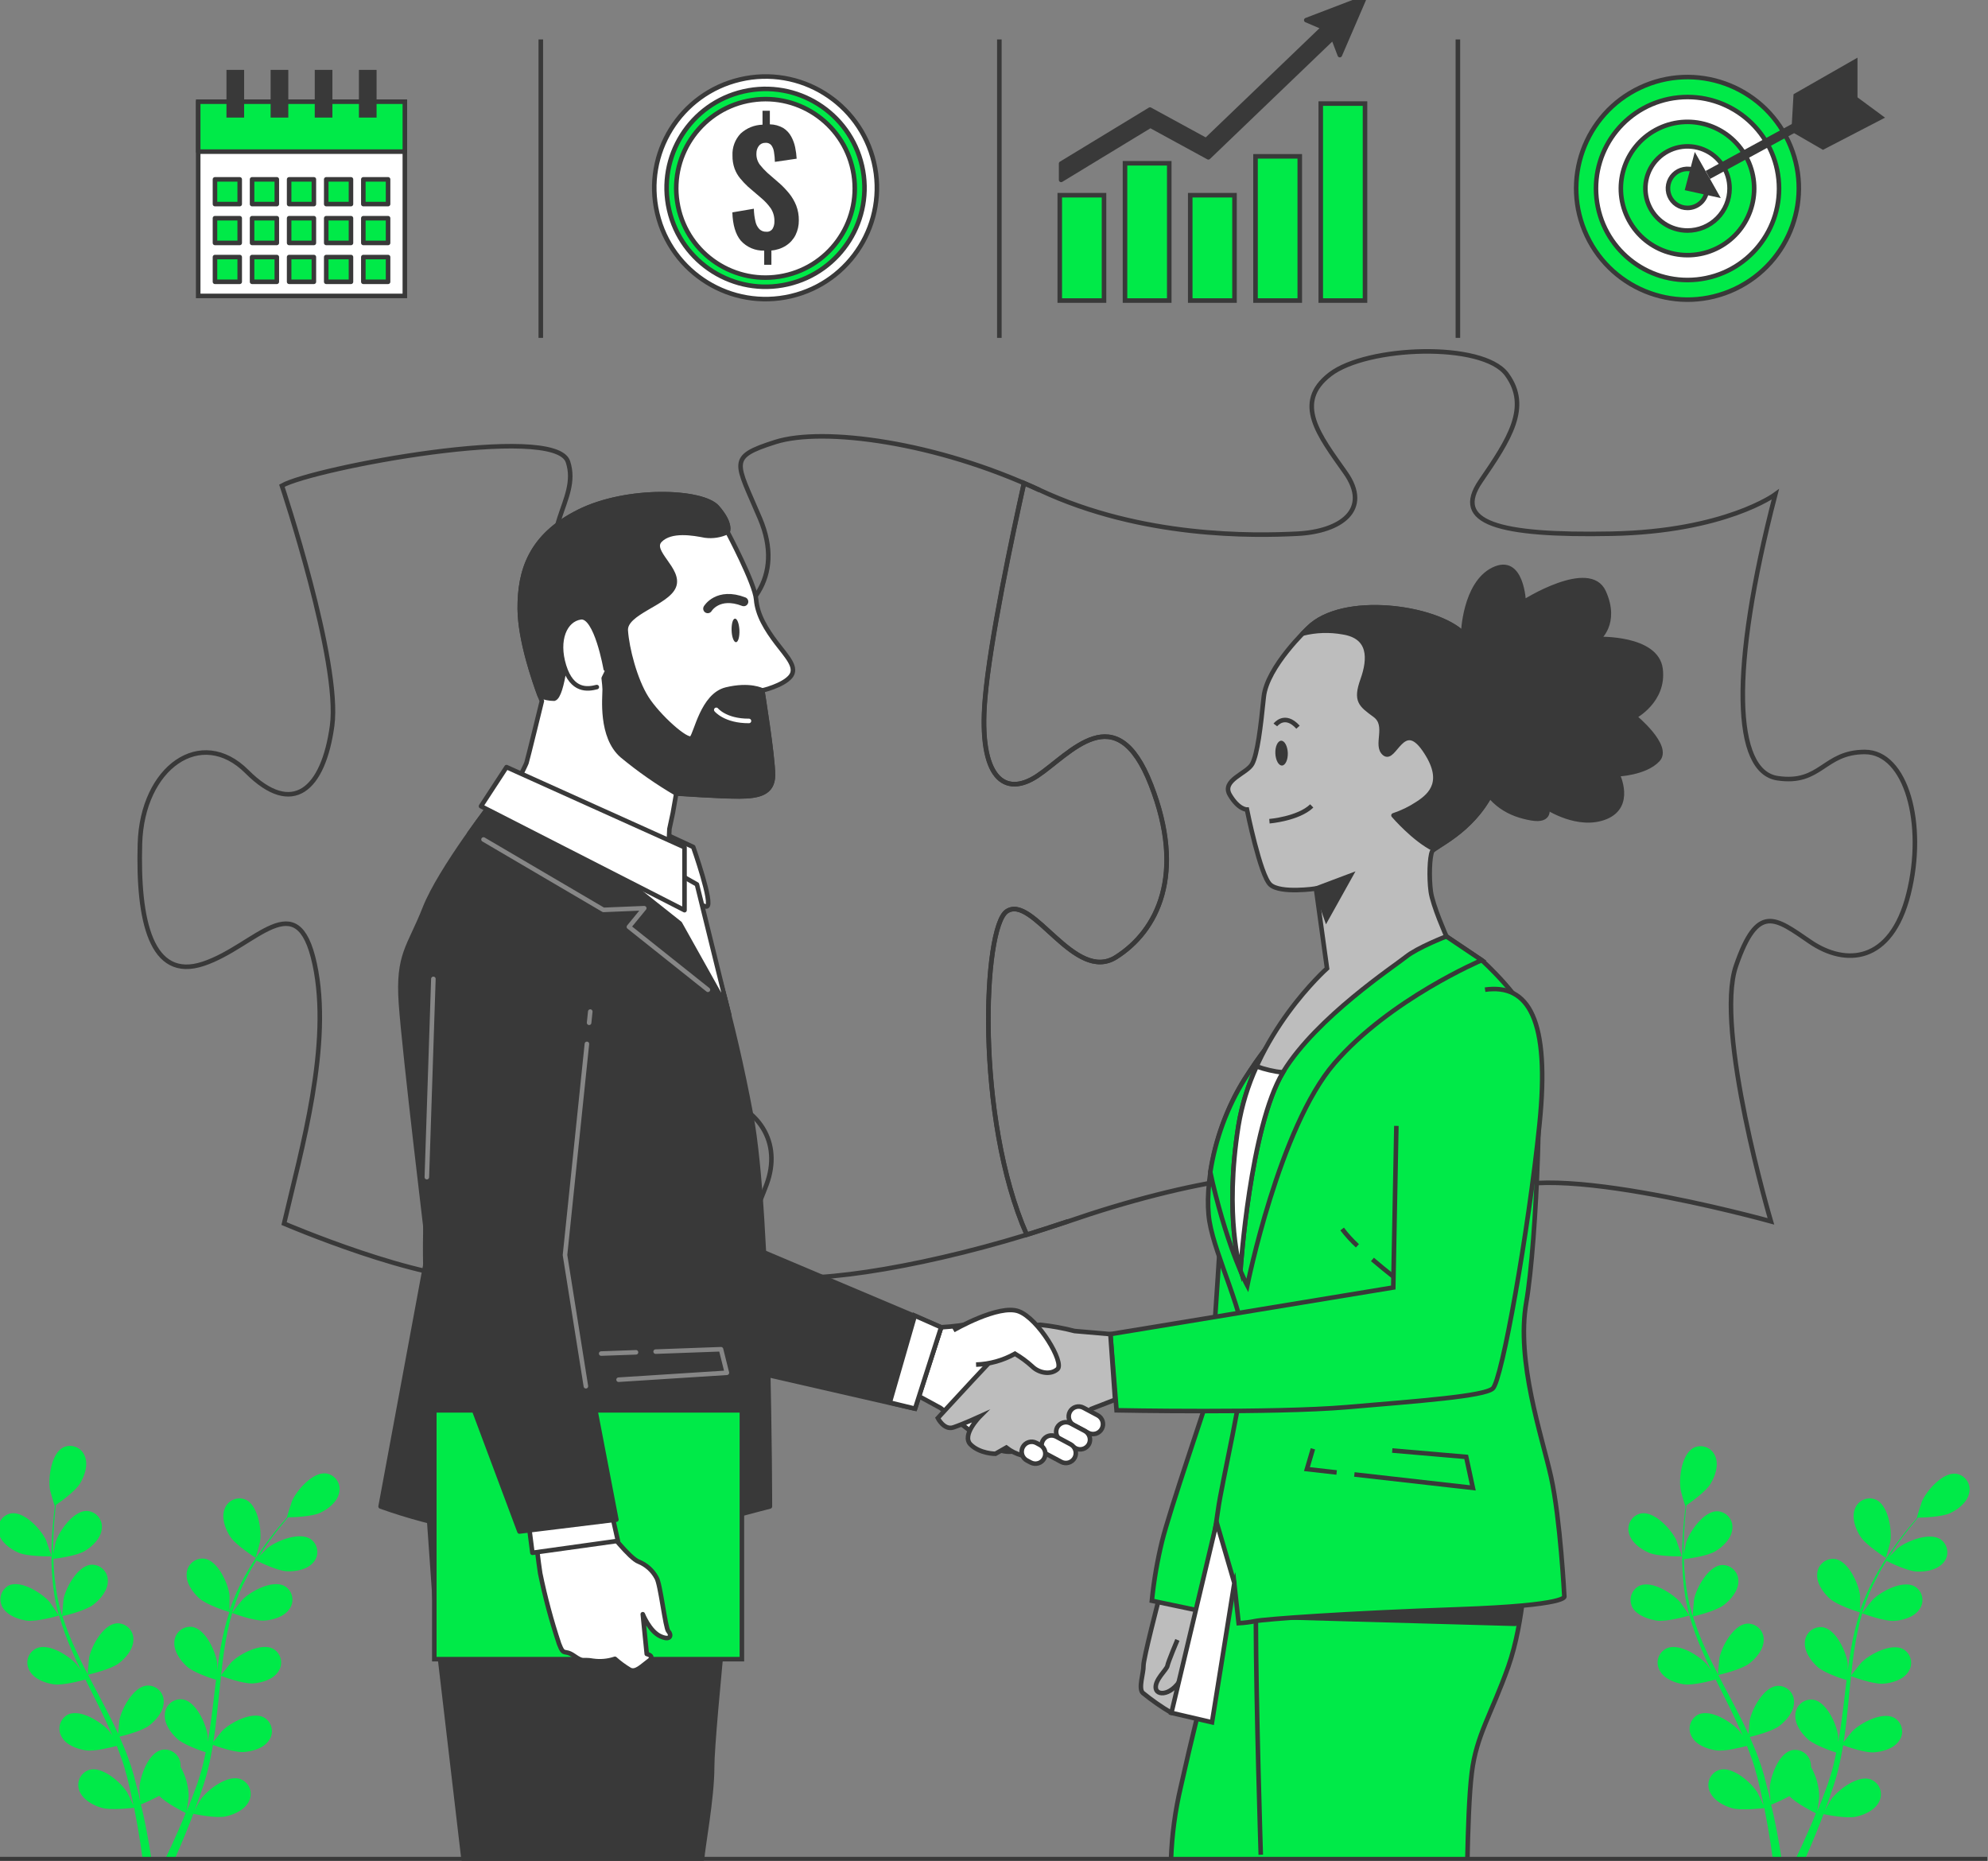 <svg width="437" height="409" viewBox="0 0 437 409" fill="none" xmlns="http://www.w3.org/2000/svg">
<rect x="0" y="0" width="437" height="409" fill="#808080" stroke="none"/>
<g clip-path="url(#clip0_25_593)">
<path d="M225.685 271.384C214.393 245.763 216.063 203.798 221.296 200.304C227.054 196.47 236.17 216.142 245.296 210.387C254.423 204.632 260.656 192.151 252.976 172.479C245.296 152.807 235.219 165.763 228.015 170.538C220.811 175.313 215.053 171.023 216.5 153.748C217.558 141.005 222.529 117.586 225.073 106.193C226.219 106.688 227.364 107.163 228.49 107.716C205.937 97.157 180.975 93.799 170.422 97.157C159.868 100.515 161.781 101.476 167.053 113.947C178.073 139.967 136.354 148.886 124.334 128.844C117.14 116.849 127.723 110.113 124.839 101.476C121.956 92.838 68.683 102.912 61.965 106.755C61.965 106.755 74.916 145.576 73.004 159.532C71.091 173.488 64.363 179.69 54.285 169.606C44.207 159.523 31.246 168.636 30.761 185.445C30.275 202.254 33.159 215.667 44.683 211.833C56.207 208 65.324 194.083 69.159 211.833C72.994 229.584 66.246 252.595 62.441 268.929C62.441 268.929 92.683 281.885 106.596 280.925C120.509 279.964 129.16 279.488 124.839 270.851C120.519 262.213 113.315 256.458 118.596 246.859C123.878 237.261 144.995 238.222 156.034 240.619C167.072 243.016 171.878 251.178 168.519 260.291C165.16 269.405 159.393 278.527 169.956 280.439C179.908 282.254 205.218 278.091 230.151 269.977C228.675 270.453 227.141 270.919 225.685 271.384Z" stroke="#393939" stroke-miterlimit="10"/>
<path d="M234.733 268.443C233.257 268.948 231.772 269.414 230.296 269.928C231.772 269.443 233.257 268.948 234.733 268.443Z" stroke="#393939" stroke-miterlimit="10"/>
<path d="M409.929 165.277C400.812 165.277 400.327 172.479 390.724 171.042C381.122 169.606 380.171 147.527 390.249 108.667C390.249 108.667 379.21 116.819 354.248 117.305C329.287 117.79 319.209 114.898 325.452 105.785C331.695 96.671 336.491 89.47 331.209 82.279C325.928 75.087 300.491 76.038 292.374 82.279C284.258 88.519 289.976 95.711 295.733 103.863C301.491 112.015 294.762 116.819 285.17 117.305C275.578 117.79 251.092 118.275 228.529 107.706C227.403 107.172 226.257 106.677 225.111 106.182C222.568 117.605 217.597 141.024 216.539 153.738C215.092 171.013 220.849 175.332 228.053 170.528C235.257 165.724 245.335 152.777 253.015 172.469C260.694 192.161 254.451 204.612 245.335 210.377C236.218 216.142 227.053 196.47 221.315 200.303C216.082 203.797 214.412 245.762 225.704 271.384C228.723 270.414 231.743 269.443 234.752 268.472C261.151 259.35 287.549 255.031 292.355 261.271C297.161 267.512 295.267 266.551 288.995 276.149C282.724 285.748 283.228 293.9 293.792 298.694C304.355 303.489 330.268 302.576 332.627 291.503C334.986 280.429 321.588 274.228 327.831 263.668C334.074 253.109 389.278 268.443 389.278 268.443C389.278 268.443 376.802 226.216 381.598 212.299C386.394 198.382 390.249 201.778 397.928 207.019C405.608 212.26 415.686 211.823 419.531 196.47C423.375 181.116 419.045 165.277 409.929 165.277Z" stroke="#393939" stroke-miterlimit="10"/>
<path d="M381.389 63.515C393.609 57.749 398.838 43.172 393.07 30.958C387.302 18.743 372.72 13.515 360.501 19.281C348.282 25.047 343.052 39.624 348.82 51.838C354.588 64.053 369.17 69.281 381.389 63.515Z" fill="#00EA48" stroke="#393939" stroke-miterlimit="10"/>
<path d="M373.004 61.44C384.056 60.306 392.096 50.431 390.962 39.383C389.827 28.335 379.948 20.298 368.896 21.432C357.844 22.566 349.804 32.441 350.939 43.489C352.073 54.537 361.952 62.574 373.004 61.44Z" fill="white" stroke="#393939" stroke-miterlimit="10"/>
<path d="M377.242 54.659C384.548 51.185 387.654 42.447 384.178 35.143C380.702 27.839 371.962 24.735 364.655 28.209C357.348 31.683 354.242 40.421 357.718 47.725C361.194 55.029 369.935 58.133 377.242 54.659Z" fill="#00EA48" stroke="#393939" stroke-miterlimit="10"/>
<path d="M380.192 41.42C380.192 39.591 379.649 37.802 378.632 36.281C377.616 34.761 376.17 33.575 374.48 32.875C372.789 32.175 370.929 31.992 369.134 32.349C367.339 32.706 365.691 33.586 364.397 34.88C363.103 36.173 362.221 37.821 361.864 39.615C361.507 41.41 361.691 43.269 362.391 44.959C363.091 46.649 364.277 48.094 365.799 49.11C367.32 50.127 369.109 50.669 370.939 50.669C372.154 50.67 373.358 50.432 374.481 49.968C375.604 49.503 376.625 48.822 377.484 47.963C378.344 47.104 379.025 46.084 379.49 44.961C379.954 43.838 380.193 42.635 380.192 41.42Z" fill="white" stroke="#393939" stroke-miterlimit="10"/>
<path d="M375.23 41.419C375.232 40.571 374.982 39.74 374.512 39.034C374.041 38.327 373.372 37.776 372.588 37.449C371.804 37.123 370.941 37.037 370.108 37.201C369.274 37.366 368.509 37.774 367.908 38.373C367.307 38.973 366.897 39.737 366.731 40.569C366.564 41.402 366.649 42.265 366.973 43.049C367.298 43.834 367.848 44.504 368.554 44.976C369.26 45.448 370.09 45.7 370.939 45.7C372.075 45.7 373.165 45.249 373.97 44.447C374.774 43.644 375.227 42.556 375.23 41.419Z" fill="#00EA48" stroke="#393939" stroke-miterlimit="10"/>
<path d="M372.715 34.714L370.948 41.42L377.278 42.808L372.715 34.714Z" fill="#393939" stroke="#393939" stroke-miterlimit="10"/>
<path d="M375.414 38.45L403.249 23.291" stroke="#393939" stroke-width="2" stroke-miterlimit="10"/>
<path d="M394.317 28.279L394.735 21.01L407.813 13.537V21.835L394.317 28.279Z" fill="#393939" stroke="#393939" stroke-miterlimit="10"/>
<path d="M413.424 25.785L407.696 21.564L394.259 28.619L400.735 32.365L413.424 25.785Z" fill="#393939" stroke="#393939" stroke-miterlimit="10"/>
<path d="M242.684 42.904H232.956V66.061H242.684V42.904Z" fill="#00EA48" stroke="#393939" stroke-miterlimit="10"/>
<path d="M257.024 35.888H247.296V66.061H257.024V35.888Z" fill="#00EA48" stroke="#393939" stroke-miterlimit="10"/>
<path d="M271.364 42.904H261.636V66.061H271.364V42.904Z" fill="#00EA48" stroke="#393939" stroke-miterlimit="10"/>
<path d="M285.714 34.364H275.985V66.061H285.714V34.364Z" fill="#00EA48" stroke="#393939" stroke-miterlimit="10"/>
<path d="M300.053 22.767H290.325V66.061H300.053V22.767Z" fill="#00EA48" stroke="#393939" stroke-miterlimit="10"/>
<path d="M287.141 4.424L290.937 6.044L265.121 30.812L252.791 24.086L233.257 35.956V39.537L252.869 27.619L265.626 34.578L293.053 8.257L294.519 12.11L299.947 -0.478L287.141 4.424Z" fill="#393939" stroke="#393939" stroke-linecap="round" stroke-linejoin="round"/>
<path d="M173.88 65.089C187.035 62.003 195.195 48.84 192.108 35.691C189.02 22.541 175.853 14.383 162.698 17.47C149.543 20.556 141.382 33.719 144.47 46.868C147.558 60.018 160.725 68.176 173.88 65.089Z" fill="white" stroke="#393939" stroke-miterlimit="10"/>
<path d="M173.125 62.481C184.835 59.808 192.16 48.153 189.487 36.448C186.814 24.742 175.154 17.42 163.444 20.092C151.735 22.764 144.409 34.42 147.083 46.125C149.756 57.83 161.416 65.153 173.125 62.481Z" fill="#00EA48" stroke="#393939" stroke-miterlimit="10"/>
<path d="M171.278 60.786C181.987 59.127 189.323 49.104 187.663 38.399C186.003 27.694 175.977 20.361 165.268 22.02C154.559 23.679 147.223 33.702 148.883 44.407C150.543 55.112 160.57 62.445 171.278 60.786Z" fill="white" stroke="#393939" stroke-miterlimit="10"/>
<path d="M167.985 58.2V55.085C167.017 55.116 166.054 54.934 165.164 54.554C164.273 54.173 163.477 53.603 162.83 52.882C161.684 51.497 161.069 49.43 160.985 46.68L165.714 45.875C165.729 46.819 165.846 47.76 166.063 48.679C166.19 49.318 166.497 49.907 166.947 50.378C167.143 50.564 167.375 50.709 167.629 50.803C167.882 50.898 168.152 50.942 168.422 50.931C168.698 50.963 168.976 50.917 169.227 50.798C169.477 50.68 169.689 50.494 169.84 50.261C170.106 49.791 170.241 49.258 170.228 48.718C170.273 47.69 169.998 46.673 169.442 45.807C168.826 44.938 168.098 44.155 167.277 43.477L164.432 41.041C163.812 40.466 163.232 39.85 162.694 39.197C162.171 38.555 161.758 37.83 161.471 37.053C161.15 36.136 160.995 35.17 161.014 34.199C160.969 33.311 161.105 32.423 161.414 31.589C161.723 30.754 162.198 29.992 162.811 29.347C164.126 28.142 165.833 27.453 167.616 27.406V24.339H169.228V27.328C170.268 27.344 171.288 27.625 172.189 28.143C172.914 28.604 173.509 29.242 173.917 29.997C174.326 30.741 174.62 31.543 174.791 32.375C174.964 33.2 175.075 34.037 175.121 34.879L170.335 35.578C170.324 34.842 170.256 34.109 170.131 33.384C170.063 32.842 169.855 32.327 169.529 31.89C169.362 31.705 169.153 31.564 168.92 31.478C168.687 31.392 168.436 31.363 168.189 31.395C167.909 31.39 167.632 31.455 167.383 31.584C167.134 31.713 166.921 31.901 166.762 32.132C166.442 32.593 166.272 33.143 166.277 33.704C166.233 34.589 166.493 35.463 167.015 36.179C167.525 36.828 168.086 37.435 168.694 37.994L171.471 40.401C172.208 41.073 172.893 41.8 173.519 42.575C174.145 43.364 174.652 44.24 175.024 45.176C175.421 46.216 175.616 47.323 175.597 48.437C175.612 49.556 175.362 50.663 174.869 51.669C174.39 52.615 173.666 53.416 172.772 53.988C171.809 54.604 170.708 54.971 169.568 55.056V58.2H167.985Z" fill="#393939"/>
<path d="M88.994 22.349H43.566V65.042H88.994V22.349Z" fill="white" stroke="#393939" stroke-miterlimit="10"/>
<path d="M88.994 22.349H43.566V33.325H88.994V22.349Z" fill="#00EA48" stroke="#393939" stroke-linecap="round" stroke-linejoin="round"/>
<path d="M52.693 39.421H47.256V44.856H52.693V39.421Z" fill="#00EA48" stroke="#393939" stroke-linecap="round" stroke-linejoin="round"/>
<path d="M60.848 39.421H55.411V44.856H60.848V39.421Z" fill="#00EA48" stroke="#393939" stroke-linecap="round" stroke-linejoin="round"/>
<path d="M68.994 39.421H63.557V44.856H68.994V39.421Z" fill="#00EA48" stroke="#393939" stroke-linecap="round" stroke-linejoin="round"/>
<path d="M77.149 39.421H71.712V44.856H77.149V39.421Z" fill="#00EA48" stroke="#393939" stroke-linecap="round" stroke-linejoin="round"/>
<path d="M85.305 39.421H79.868V44.856H85.305V39.421Z" fill="#00EA48" stroke="#393939" stroke-linecap="round" stroke-linejoin="round"/>
<path d="M52.693 47.961H47.256V53.396H52.693V47.961Z" fill="#00EA48" stroke="#393939" stroke-linecap="round" stroke-linejoin="round"/>
<path d="M60.848 47.961H55.411V53.396H60.848V47.961Z" fill="#00EA48" stroke="#393939" stroke-linecap="round" stroke-linejoin="round"/>
<path d="M68.994 47.961H63.557V53.396H68.994V47.961Z" fill="#00EA48" stroke="#393939" stroke-linecap="round" stroke-linejoin="round"/>
<path d="M77.149 47.961H71.712V53.396H77.149V47.961Z" fill="#00EA48" stroke="#393939" stroke-linecap="round" stroke-linejoin="round"/>
<path d="M85.305 47.961H79.868V53.396H85.305V47.961Z" fill="#00EA48" stroke="#393939" stroke-linecap="round" stroke-linejoin="round"/>
<path d="M52.693 56.502H47.256V61.937H52.693V56.502Z" fill="#00EA48" stroke="#393939" stroke-linecap="round" stroke-linejoin="round"/>
<path d="M60.848 56.502H55.411V61.937H60.848V56.502Z" fill="#00EA48" stroke="#393939" stroke-linecap="round" stroke-linejoin="round"/>
<path d="M68.994 56.502H63.557V61.937H68.994V56.502Z" fill="#00EA48" stroke="#393939" stroke-linecap="round" stroke-linejoin="round"/>
<path d="M77.149 56.502H71.712V61.937H77.149V56.502Z" fill="#00EA48" stroke="#393939" stroke-linecap="round" stroke-linejoin="round"/>
<path d="M85.305 56.502H79.868V61.937H85.305V56.502Z" fill="#00EA48" stroke="#393939" stroke-linecap="round" stroke-linejoin="round"/>
<path d="M53.664 15.361H49.78V25.843H53.664V15.361Z" fill="#393939"/>
<path d="M63.373 15.361H59.489V25.843H63.373V15.361Z" fill="#393939"/>
<path d="M73.071 15.361H69.188V25.843H73.071V15.361Z" fill="#393939"/>
<path d="M82.78 15.361H78.897V25.843H82.78V15.361Z" fill="#393939"/>
<path d="M4.061 341.261C6.168 342.183 11.323 342.067 11.323 342.067C11.323 342.067 10.216 338.699 10.119 338.495C8.983 336.127 5.411 332.226 2.498 332.614C2.016 332.693 1.557 332.872 1.149 333.141C0.741 333.409 0.395 333.76 0.132 334.171C-0.131 334.582 -0.304 335.044 -0.377 335.527C-0.449 336.009 -0.419 336.501 -0.288 336.971C0.197 338.98 2.265 340.485 4.061 341.261Z" fill="#00EA48"/>
<path d="M5.838 356.198C8.022 356.508 12.634 355.179 12.993 355.072C13.748 357.704 14.678 360.281 15.78 362.788C16.411 364.253 17.1 365.699 17.799 367.165C17.382 366.544 17.003 366 16.935 365.932C15.226 363.943 10.741 361.08 8.042 362.273C7.598 362.475 7.201 362.768 6.878 363.133C6.555 363.499 6.312 363.928 6.167 364.393C6.021 364.859 5.975 365.35 6.032 365.834C6.089 366.318 6.248 366.785 6.498 367.204C7.469 369.018 9.886 369.921 11.828 370.202C13.77 370.484 17.741 369.436 18.78 369.135C19.052 369.688 19.323 370.251 19.605 370.804C20.935 373.454 22.275 376.094 23.488 378.724C23.925 379.646 24.323 380.577 24.721 381.509C24.343 380.956 24.032 380.538 23.974 380.441C22.255 378.5 17.77 375.637 15.071 376.783C14.629 376.988 14.235 377.284 13.915 377.651C13.595 378.018 13.355 378.449 13.211 378.914C13.068 379.38 13.023 379.87 13.081 380.354C13.139 380.838 13.297 381.304 13.547 381.723C14.518 383.537 16.945 384.43 18.877 384.712C20.809 384.993 24.411 384.042 25.673 383.741C26.052 384.712 26.43 385.682 26.76 386.653C26.964 387.303 27.217 387.924 27.382 388.594C27.547 389.263 27.751 389.894 27.925 390.535C28.226 391.787 28.547 393.078 28.809 394.31C29.003 395.164 29.168 395.989 29.333 396.804C28.906 395.882 28.042 394.087 27.954 393.941C26.556 391.719 22.556 388.254 19.712 388.972C19.25 389.107 18.822 389.336 18.453 389.644C18.084 389.952 17.783 390.334 17.569 390.764C17.354 391.194 17.231 391.664 17.208 392.144C17.184 392.624 17.259 393.104 17.43 393.553C18.139 395.494 20.343 396.756 22.285 397.328C24.343 397.95 28.906 397.377 29.479 397.328C29.751 398.697 30.003 400.026 30.226 401.278C30.712 404.064 31.081 406.548 31.362 408.654H33.304C32.964 406.471 32.527 403.879 31.945 400.968C31.673 399.58 31.353 398.105 30.974 396.591C32.35 396.041 33.692 395.409 34.993 394.698C36.498 396.329 40.343 398.231 40.819 398.474C40.294 399.764 39.77 401.016 39.256 402.181C38.188 404.636 37.178 406.81 36.285 408.654H38.372C39.139 406.946 39.984 405.005 40.858 402.831C41.401 401.521 41.945 400.114 42.498 398.668C43.052 398.784 47.566 399.697 49.673 399.221C51.615 398.794 53.897 397.717 54.761 395.824C54.975 395.385 55.095 394.906 55.112 394.418C55.129 393.929 55.044 393.443 54.86 392.99C54.677 392.537 54.401 392.127 54.049 391.788C53.697 391.448 53.278 391.187 52.819 391.02C50.032 390.05 45.79 393.252 44.227 395.358C44.139 395.484 43.256 396.94 42.77 397.872C42.993 397.28 43.217 396.707 43.43 396.096C43.877 394.883 44.285 393.66 44.731 392.35L45.314 390.409C45.518 389.758 45.654 389.06 45.838 388.371C46.217 386.789 46.518 385.158 46.809 383.518C47.877 383.906 51.663 385.226 53.605 385.081C55.547 384.935 58.013 384.226 59.139 382.489C59.421 382.091 59.615 381.637 59.709 381.158C59.803 380.679 59.795 380.185 59.685 379.71C59.575 379.234 59.366 378.787 59.071 378.398C58.776 378.009 58.402 377.687 57.974 377.452C55.362 376.113 50.683 378.588 48.828 380.441C48.712 380.558 47.528 382.033 46.887 382.858C47.042 381.887 47.207 380.917 47.333 379.869C47.693 376.957 47.964 373.997 48.304 371.047C48.392 370.144 48.489 369.242 48.586 368.339C48.964 368.485 53.44 370.144 55.634 369.999C57.576 369.853 60.032 369.145 61.168 367.407C61.449 367.008 61.642 366.555 61.735 366.076C61.828 365.597 61.819 365.104 61.709 364.629C61.6 364.154 61.391 363.707 61.097 363.318C60.803 362.929 60.43 362.606 60.003 362.37C57.392 361.021 52.712 363.496 50.848 365.35C50.712 365.486 49.013 367.621 48.605 368.184C48.809 366.194 49.042 364.224 49.343 362.283C49.742 359.662 50.307 357.069 51.032 354.519C51.207 354.587 55.887 356.343 58.12 356.188C60.062 356.052 62.528 355.334 63.654 353.597C63.934 353.198 64.127 352.744 64.22 352.265C64.313 351.787 64.305 351.294 64.195 350.819C64.085 350.344 63.876 349.897 63.582 349.508C63.288 349.119 62.916 348.796 62.489 348.56C59.877 347.211 55.197 349.695 53.343 351.539C53.197 351.685 51.401 353.975 51.062 354.451C51.062 354.305 51.139 354.15 51.178 354.005C51.982 351.472 53.012 349.016 54.256 346.667C54.916 345.357 55.634 344.144 56.353 342.989C57.188 343.406 61.013 345.26 63.062 345.348C65.11 345.435 67.528 344.979 68.887 343.406C69.21 343.041 69.453 342.611 69.598 342.145C69.744 341.679 69.789 341.187 69.731 340.703C69.674 340.218 69.514 339.751 69.263 339.332C69.012 338.913 68.675 338.552 68.275 338.272C65.829 336.642 60.906 338.602 58.858 340.213C58.741 340.301 57.712 341.33 56.974 342.087C57.304 341.572 57.634 341.029 57.945 340.534C59.168 338.69 60.411 337.069 61.518 335.681C62.159 334.876 62.751 334.167 63.314 333.497C64.343 333.497 68.499 333.352 70.314 332.527C72.13 331.702 74.12 330.149 74.547 328.121C74.665 327.647 74.681 327.153 74.595 326.672C74.509 326.192 74.322 325.734 74.047 325.33C73.772 324.926 73.416 324.585 73 324.328C72.584 324.072 72.119 323.906 71.635 323.841C68.722 323.53 65.246 327.529 64.178 329.926C64.091 330.13 63.023 333.536 63.071 333.536H63.062C62.508 334.167 61.916 334.847 61.295 335.604C60.149 337.001 58.877 338.602 57.605 340.456C56.189 342.411 54.892 344.449 53.722 346.561C52.414 348.91 51.319 351.372 50.45 353.917V354.014C50.45 353.15 50.45 350.744 50.45 350.559C50.11 347.958 47.925 343.135 45.042 342.601C44.56 342.525 44.067 342.552 43.596 342.68C43.124 342.808 42.685 343.033 42.307 343.342C41.928 343.65 41.62 344.035 41.4 344.471C41.18 344.907 41.055 345.384 41.032 345.872C40.867 347.939 42.362 350.006 43.819 351.307C45.469 352.782 50.042 354.218 50.411 354.315C49.586 356.928 48.938 359.593 48.469 362.293C48.188 363.865 47.955 365.457 47.741 367.048C47.741 366.311 47.741 365.641 47.741 365.554C47.401 362.953 45.217 358.129 42.333 357.595C41.852 357.52 41.36 357.547 40.889 357.674C40.418 357.801 39.98 358.025 39.602 358.333C39.223 358.64 38.914 359.024 38.694 359.459C38.474 359.893 38.348 360.37 38.324 360.856C38.158 362.924 39.654 364.991 41.11 366.301C42.566 367.611 46.469 368.912 47.498 369.213L47.265 371.057C46.916 373.968 46.576 376.938 46.158 379.791C46.013 380.762 45.828 381.79 45.644 382.79C45.644 382.13 45.644 381.567 45.644 381.49C45.304 378.889 43.129 374.055 40.236 373.522C39.754 373.448 39.262 373.476 38.791 373.604C38.32 373.732 37.882 373.958 37.504 374.266C37.126 374.574 36.817 374.958 36.597 375.394C36.377 375.829 36.251 376.305 36.226 376.792C36.061 378.859 37.556 380.927 39.023 382.227C40.489 383.528 43.993 384.721 45.217 385.139C45.003 386.109 44.79 387.157 44.537 388.138C44.353 388.788 44.217 389.438 43.993 390.079C43.77 390.719 43.576 391.379 43.372 392.02C42.925 393.233 42.479 394.485 42.023 395.659L41.052 398.027C41.207 397.057 41.479 395.048 41.479 394.873C41.443 392.568 40.822 390.311 39.673 388.312C39.692 388.057 39.692 387.801 39.673 387.546C39.606 387.065 39.44 386.604 39.185 386.192C38.929 385.779 38.591 385.425 38.19 385.151C37.79 384.877 37.337 384.689 36.86 384.6C36.383 384.511 35.893 384.523 35.421 384.634C32.586 385.391 30.78 390.37 30.644 392.99C30.644 393.146 30.741 394.834 30.819 395.902C30.683 395.281 30.547 394.689 30.391 394.048C30.09 392.796 29.76 391.554 29.421 390.215C29.226 389.574 29.023 388.924 28.828 388.274C28.634 387.623 28.372 386.954 28.139 386.284C27.586 384.751 26.935 383.227 26.255 381.703C27.352 381.441 31.246 380.451 32.799 379.248C34.353 378.044 36.003 376.103 35.993 374.036C36.006 373.548 35.916 373.063 35.728 372.612C35.541 372.162 35.262 371.755 34.907 371.42C34.553 371.084 34.132 370.826 33.672 370.663C33.212 370.5 32.723 370.436 32.236 370.474C29.323 370.794 26.78 375.443 26.255 378.015C26.255 378.17 26.052 380.053 25.974 381.092C25.556 380.179 25.139 379.267 24.692 378.355C23.382 375.734 21.984 373.114 20.595 370.494L19.333 368.087C19.731 367.99 24.372 366.912 26.129 365.573C27.692 364.379 29.333 362.429 29.323 360.361C29.336 359.874 29.245 359.389 29.058 358.938C28.871 358.487 28.592 358.081 28.238 357.745C27.883 357.409 27.462 357.152 27.002 356.989C26.542 356.826 26.053 356.761 25.566 356.8C22.654 357.12 20.11 361.769 19.585 364.341C19.585 364.535 19.294 367.252 19.275 367.941C18.304 366.165 17.45 364.399 16.634 362.613C15.5 360.212 14.527 357.738 13.721 355.208C13.906 355.208 18.76 354.063 20.517 352.694C22.071 351.501 23.721 349.55 23.702 347.483C23.716 346.995 23.627 346.511 23.441 346.06C23.255 345.609 22.976 345.202 22.623 344.867C22.269 344.531 21.849 344.273 21.389 344.11C20.93 343.947 20.441 343.883 19.954 343.921C17.042 344.241 14.498 348.89 13.964 351.452C13.964 351.656 13.663 354.577 13.653 355.111L13.498 354.664C12.776 352.108 12.279 349.494 12.013 346.852C11.848 345.396 11.78 343.989 11.731 342.63C12.702 342.514 16.886 341.951 18.634 340.893C20.382 339.835 22.158 338.117 22.372 336.04C22.439 335.557 22.403 335.065 22.268 334.596C22.132 334.128 21.899 333.693 21.584 333.32C21.269 332.948 20.879 332.646 20.439 332.434C19.999 332.222 19.52 332.105 19.032 332.09C16.119 332.09 13.071 336.428 12.236 338.884C12.236 339.02 11.896 340.446 11.702 341.495C11.702 340.873 11.702 340.243 11.702 339.651C11.702 337.428 11.848 335.39 11.983 333.595C12.071 332.624 12.168 331.654 12.275 330.79C13.119 330.207 16.517 327.81 17.566 326.092C18.615 324.375 19.42 322.007 18.653 320.085C18.488 319.628 18.229 319.21 17.892 318.859C17.555 318.509 17.148 318.233 16.698 318.05C16.247 317.867 15.763 317.781 15.277 317.797C14.791 317.813 14.314 317.931 13.877 318.144C11.265 319.493 10.576 324.743 10.964 327.325C10.964 327.548 11.993 330.984 12.032 330.955H12.09C11.974 331.78 11.857 332.673 11.76 333.643C11.576 335.448 11.391 337.477 11.343 339.709C11.261 342.11 11.316 344.515 11.508 346.91C11.721 349.59 12.169 352.247 12.848 354.849V354.946C12.382 354.218 11.022 352.238 10.906 352.093C9.187 350.152 4.702 347.289 2.003 348.434C1.589 348.643 1.221 348.933 0.92 349.286C0.62 349.639 0.394 350.049 0.254 350.492C0.115 350.934 0.066 351.4 0.109 351.861C0.153 352.323 0.288 352.771 0.508 353.18C1.508 355.014 3.896 355.907 5.838 356.198Z" fill="#00EA48"/>
<path d="M56.208 342.397C56.208 342.397 57.178 338.972 57.178 338.748C57.547 336.157 56.712 330.926 54.072 329.645C53.627 329.444 53.144 329.339 52.656 329.337C52.167 329.335 51.684 329.437 51.238 329.634C50.791 329.832 50.392 330.122 50.065 330.485C49.739 330.848 49.493 331.276 49.343 331.741C48.635 333.682 49.528 336.079 50.596 337.72C51.839 339.651 56.198 342.397 56.208 342.397Z" fill="#00EA48"/>
<path d="M362.423 341.261C364.53 342.183 369.686 342.067 369.686 342.067C369.686 342.067 368.579 338.699 368.482 338.495C367.346 336.127 363.773 332.226 360.86 332.614C360.379 332.693 359.919 332.872 359.511 333.141C359.104 333.409 358.757 333.76 358.494 334.171C358.232 334.582 358.058 335.044 357.986 335.527C357.913 336.009 357.943 336.501 358.074 336.971C358.559 338.98 360.627 340.485 362.423 341.261Z" fill="#00EA48"/>
<path d="M364.2 356.198C366.385 356.509 370.996 355.179 371.356 355.073C372.114 357.703 373.045 360.28 374.142 362.788C374.773 364.254 375.463 365.7 376.162 367.165C375.744 366.544 375.365 366.001 375.297 365.933C373.589 363.943 369.103 361.08 366.404 362.274C365.96 362.475 365.563 362.768 365.24 363.134C364.917 363.499 364.675 363.928 364.529 364.394C364.383 364.859 364.338 365.35 364.395 365.834C364.452 366.318 364.611 366.785 364.86 367.204C365.831 369.019 368.249 369.921 370.191 370.203C372.132 370.484 376.103 369.436 377.142 369.135C377.414 369.689 377.686 370.251 377.967 370.805C379.298 373.454 380.637 376.094 381.851 378.724C382.288 379.646 382.686 380.578 383.084 381.509C382.705 380.956 382.395 380.539 382.336 380.442C380.618 378.501 376.142 375.638 373.433 376.783C372.99 376.987 372.594 377.281 372.272 377.648C371.95 378.014 371.708 378.444 371.562 378.91C371.417 379.375 371.371 379.866 371.427 380.351C371.484 380.836 371.641 381.303 371.89 381.723C372.861 383.538 375.288 384.431 377.22 384.712C379.152 384.994 382.754 384.042 384.016 383.742C384.395 384.712 384.783 385.683 385.103 386.653C385.307 387.303 385.56 387.925 385.725 388.594C385.89 389.264 386.094 389.895 386.268 390.535C386.569 391.787 386.89 393.078 387.152 394.311C387.346 395.165 387.511 395.99 387.676 396.805C387.249 395.883 386.385 394.087 386.298 393.942C384.899 391.719 380.899 388.255 378.055 388.973C377.586 389.107 377.15 389.339 376.777 389.652C376.403 389.966 376.099 390.354 375.885 390.792C375.671 391.23 375.551 391.709 375.533 392.196C375.516 392.683 375.601 393.169 375.783 393.621C376.492 395.563 378.696 396.824 380.637 397.397C382.696 398.018 387.259 397.445 387.832 397.397C388.103 398.765 388.356 400.095 388.579 401.347C389.065 404.132 389.434 406.617 389.715 408.723H391.657C391.317 406.539 390.88 403.948 390.298 401.036C390.026 399.648 389.705 398.173 389.327 396.659C390.703 396.109 392.045 395.477 393.346 394.767C394.851 396.397 398.696 398.299 399.171 398.542C398.647 399.833 398.123 401.085 397.608 402.249C396.54 404.705 395.531 406.879 394.637 408.723H396.725C397.492 407.015 398.337 405.074 399.21 402.9C399.754 401.589 400.298 400.182 400.851 398.736C401.404 398.853 405.919 399.765 408.026 399.289C409.968 398.862 412.249 397.785 413.113 395.893C413.328 395.453 413.448 394.974 413.465 394.486C413.482 393.998 413.396 393.511 413.213 393.058C413.03 392.605 412.754 392.195 412.402 391.856C412.05 391.517 411.631 391.255 411.172 391.088C408.385 390.118 404.142 393.321 402.579 395.427C402.492 395.553 401.608 397.009 401.123 397.94C401.346 397.348 401.57 396.776 401.793 396.164C402.23 394.951 402.638 393.728 403.084 392.418L403.667 390.477C403.871 389.827 404.006 389.128 404.191 388.439C404.57 386.857 404.871 385.226 405.162 383.586C406.23 383.975 410.016 385.294 411.958 385.149C413.9 385.003 416.366 384.295 417.492 382.558C417.774 382.159 417.968 381.705 418.062 381.226C418.156 380.747 418.148 380.254 418.038 379.778C417.928 379.303 417.719 378.856 417.424 378.467C417.129 378.078 416.755 377.755 416.327 377.521C413.715 376.181 409.036 378.656 407.181 380.51C407.065 380.626 405.88 382.101 405.239 382.926C405.395 381.956 405.56 380.985 405.686 379.937C406.045 377.026 406.317 374.066 406.608 371.115C406.696 370.213 406.793 369.31 406.89 368.407C407.269 368.553 411.744 370.213 413.939 370.067C415.88 369.921 418.337 369.213 419.473 367.476C419.753 367.077 419.946 366.623 420.039 366.144C420.132 365.666 420.124 365.173 420.014 364.698C419.904 364.222 419.695 363.776 419.401 363.387C419.107 362.997 418.735 362.674 418.308 362.439C415.696 361.09 411.016 363.565 409.152 365.418C409.016 365.554 407.317 367.689 406.909 368.252C407.113 366.263 407.346 364.292 407.647 362.351C408.047 359.73 408.611 357.137 409.337 354.587C409.511 354.655 414.191 356.412 416.424 356.257C418.366 356.121 420.832 355.403 421.958 353.665C422.238 353.266 422.431 352.812 422.524 352.334C422.618 351.855 422.609 351.362 422.499 350.887C422.389 350.412 422.181 349.965 421.887 349.576C421.593 349.187 421.22 348.864 420.793 348.628C418.181 347.279 413.502 349.764 411.647 351.608C411.502 351.753 409.706 354.044 409.366 354.519C409.366 354.374 409.443 354.218 409.482 354.073C410.286 351.54 411.316 349.084 412.56 346.736C413.22 345.426 413.939 344.212 414.657 343.058C415.492 343.475 419.317 345.329 421.366 345.416C423.414 345.503 425.832 345.047 427.191 343.475C427.514 343.109 427.757 342.679 427.902 342.213C428.048 341.747 428.093 341.256 428.036 340.771C427.978 340.286 427.818 339.819 427.567 339.4C427.316 338.982 426.98 338.62 426.579 338.341C424.133 336.71 419.21 338.671 417.162 340.282C417.055 340.369 416.016 341.398 415.278 342.155C415.608 341.641 415.939 341.097 416.249 340.602C417.482 338.758 418.715 337.137 419.822 335.75C420.463 334.944 421.055 334.236 421.618 333.566C422.647 333.566 426.803 333.42 428.618 332.595C430.434 331.77 432.424 330.218 432.851 328.189C432.969 327.715 432.985 327.222 432.899 326.741C432.813 326.26 432.626 325.803 432.352 325.399C432.077 324.995 431.72 324.653 431.304 324.397C430.888 324.14 430.423 323.974 429.939 323.909C427.026 323.599 423.541 327.597 422.473 329.994C422.385 330.198 421.317 333.605 421.366 333.605H421.434C420.88 334.235 420.288 334.915 419.667 335.672C418.521 337.069 417.249 338.671 415.977 340.524C414.577 342.48 413.297 344.519 412.142 346.629C410.835 348.979 409.74 351.441 408.871 353.986C408.875 354.018 408.875 354.05 408.871 354.083C408.871 353.219 408.871 350.812 408.871 350.628C408.531 348.027 406.346 343.203 403.463 342.669C402.98 342.594 402.487 342.621 402.016 342.748C401.545 342.876 401.106 343.101 400.728 343.41C400.349 343.719 400.04 344.103 399.821 344.539C399.601 344.975 399.476 345.452 399.453 345.94C399.288 348.007 400.783 350.074 402.239 351.375C403.89 352.85 408.463 354.286 408.832 354.383C408.007 356.996 407.358 359.662 406.89 362.361C406.608 363.933 406.375 365.525 406.162 367.117C406.162 366.379 406.162 365.709 406.162 365.622C405.822 363.021 403.638 358.198 400.754 357.664C400.272 357.588 399.78 357.615 399.31 357.742C398.839 357.869 398.4 358.094 398.022 358.401C397.644 358.709 397.335 359.092 397.115 359.527C396.895 359.962 396.768 360.438 396.744 360.925C396.579 362.992 398.074 365.059 399.531 366.369C400.987 367.68 404.89 368.98 405.919 369.281C405.851 369.892 405.764 370.504 405.686 371.125C405.337 374.036 404.997 377.006 404.579 379.86C404.434 380.83 404.249 381.859 404.065 382.858C404.065 382.198 404.065 381.636 404.065 381.558C403.725 378.957 401.55 374.124 398.657 373.59C398.175 373.516 397.682 373.544 397.212 373.672C396.741 373.801 396.303 374.026 395.925 374.334C395.547 374.643 395.238 375.027 395.018 375.462C394.798 375.897 394.671 376.374 394.647 376.861C394.482 378.928 395.977 380.995 397.443 382.296C398.909 383.596 402.424 384.79 403.638 385.207C403.424 386.178 403.21 387.226 402.958 388.206C402.773 388.856 402.638 389.506 402.414 390.147C402.191 390.788 401.997 391.448 401.793 392.088C401.346 393.301 400.9 394.553 400.443 395.728L399.472 398.096C399.628 397.125 399.9 395.116 399.9 394.941C399.869 392.636 399.247 390.377 398.094 388.381C398.097 388.124 398.081 387.868 398.045 387.614C397.978 387.134 397.812 386.672 397.557 386.26C397.301 385.848 396.963 385.493 396.563 385.219C396.162 384.945 395.709 384.757 395.232 384.668C394.755 384.58 394.265 384.591 393.793 384.702C390.958 385.459 389.152 390.438 389.016 393.059C389.016 393.214 389.113 394.903 389.191 395.97C389.055 395.349 388.919 394.757 388.764 394.116C388.463 392.864 388.133 391.622 387.793 390.283C387.599 389.642 387.395 388.992 387.2 388.342C387.006 387.692 386.744 387.022 386.511 386.352C385.958 384.819 385.307 383.295 384.628 381.771C385.725 381.509 389.618 380.519 391.171 379.316C392.725 378.113 394.375 376.172 394.366 374.104C394.378 373.617 394.288 373.132 394.101 372.681C393.914 372.23 393.634 371.824 393.28 371.488C392.925 371.152 392.505 370.894 392.044 370.732C391.584 370.569 391.095 370.504 390.608 370.543C387.696 370.863 385.152 375.512 384.628 378.083C384.628 378.239 384.424 380.122 384.346 381.16C383.929 380.248 383.511 379.335 383.065 378.423C381.754 375.803 380.356 373.182 378.967 370.562L377.705 368.155C378.103 368.058 382.744 366.981 384.501 365.641C386.065 364.448 387.705 362.497 387.696 360.43C387.708 359.942 387.618 359.457 387.431 359.006C387.244 358.556 386.964 358.149 386.61 357.813C386.255 357.478 385.835 357.22 385.374 357.057C384.914 356.894 384.425 356.83 383.938 356.868C381.026 357.188 378.482 361.837 377.958 364.409C377.958 364.603 377.666 367.32 377.647 368.01C376.725 366.233 375.822 364.467 375.006 362.681C373.889 360.279 372.932 357.805 372.142 355.276C372.327 355.276 377.181 354.131 378.938 352.763C380.492 351.569 382.142 349.618 382.123 347.551C382.137 347.064 382.048 346.579 381.862 346.128C381.676 345.677 381.397 345.271 381.043 344.935C380.69 344.599 380.27 344.341 379.81 344.178C379.35 344.015 378.861 343.951 378.375 343.989C375.463 344.309 372.919 348.958 372.385 351.52C372.385 351.724 372.084 354.645 372.074 355.179L371.919 354.733C371.197 352.177 370.7 349.563 370.433 346.92C370.278 345.464 370.2 344.057 370.152 342.698C371.123 342.582 375.307 342.019 377.055 340.961C378.802 339.903 380.579 338.186 380.793 336.109C380.86 335.625 380.824 335.133 380.688 334.665C380.553 334.196 380.319 333.761 380.004 333.389C379.689 333.016 379.299 332.714 378.86 332.502C378.42 332.29 377.941 332.173 377.453 332.159C374.54 332.159 371.492 336.497 370.657 338.952C370.657 339.088 370.317 340.515 370.123 341.563C370.123 340.942 370.123 340.311 370.123 339.719C370.123 337.496 370.268 335.458 370.404 333.663C370.492 332.692 370.589 331.722 370.695 330.858C371.54 330.276 374.938 327.879 375.987 326.161C377.035 324.443 377.841 322.075 377.074 320.153C376.909 319.696 376.65 319.278 376.313 318.928C375.976 318.577 375.569 318.301 375.119 318.118C374.668 317.935 374.184 317.849 373.698 317.865C373.212 317.881 372.735 318 372.297 318.212C369.686 319.561 368.996 324.812 369.433 327.393C369.433 327.617 370.404 331.052 370.501 331.023H370.55C370.433 331.848 370.317 332.741 370.22 333.711C370.035 335.517 369.851 337.545 369.802 339.777C369.72 342.179 369.775 344.583 369.967 346.978C370.18 349.659 370.629 352.315 371.307 354.917V355.014C370.841 354.286 369.482 352.307 369.365 352.161C367.647 350.22 363.161 347.357 360.462 348.502C360.018 348.705 359.621 348.999 359.298 349.365C358.975 349.731 358.732 350.161 358.587 350.627C358.441 351.094 358.395 351.585 358.453 352.07C358.51 352.555 358.669 353.023 358.919 353.442C359.87 355.014 362.259 355.907 364.2 356.198Z" fill="#00EA48"/>
<path d="M414.57 342.397C414.57 342.397 415.541 338.972 415.541 338.748C415.91 336.157 415.075 330.926 412.434 329.645C411.989 329.444 411.506 329.339 411.018 329.337C410.53 329.335 410.046 329.437 409.6 329.634C409.154 329.832 408.754 330.122 408.428 330.485C408.101 330.848 407.855 331.276 407.706 331.741C406.997 333.682 407.89 336.079 408.958 337.72C410.201 339.651 414.521 342.397 414.57 342.397Z" fill="#00EA48"/>
<path d="M321.636 139.248C321.636 139.248 321.937 128.291 328.258 125.185C334.578 122.08 334.938 132.338 334.938 132.338C334.938 132.338 349.394 123.157 352.53 130.115C355.666 137.074 351.287 140.442 351.287 140.442C351.287 140.442 364.122 139.995 365.016 147.032C365.909 154.068 359.278 157.513 359.278 157.513C359.278 157.513 367.21 163.987 364.423 166.976C361.637 169.965 355.54 170.178 355.54 170.178C355.54 170.178 358.996 177.118 352.967 179.583C346.938 182.048 340.044 177.457 340.044 177.457C340.044 177.457 341.112 180.641 336.588 179.835C332.064 179.03 327.491 176.924 324.685 170.285C321.879 163.647 318.258 144.848 321.636 139.248Z" fill="#393939" stroke="#393939" stroke-linecap="round" stroke-linejoin="round"/>
<path d="M254.899 350.87C254.899 350.87 251.297 364.613 251.355 366.136C251.413 367.66 250.161 371.115 251.219 372.095C253.2 373.71 255.3 375.173 257.501 376.472C258.398 376.46 259.273 376.194 260.025 375.706C260.268 375.487 260.464 375.221 260.599 374.924C260.734 374.627 260.807 374.305 260.812 373.978C260.812 373.464 259.365 371.309 259.171 370.805C258.977 370.3 261.821 363.729 262.899 360.459C263.706 357.539 264.284 354.56 264.627 351.549L254.899 350.87Z" fill="#BDBDBD" stroke="#393939" stroke-miterlimit="10"/>
<path d="M258.811 360.439C258.811 360.439 256.762 365.292 256.626 366.127C256.49 366.961 253.714 369.291 254.083 371.154C254.451 373.017 258.549 372.522 260.568 367.01" fill="#BDBDBD"/>
<path d="M258.811 360.439C258.811 360.439 256.762 365.292 256.626 366.127C256.49 366.961 253.714 369.291 254.083 371.154C254.451 373.017 258.549 372.522 260.568 367.01" stroke="#393939" stroke-miterlimit="10"/>
<path d="M267.986 276.218C267.986 276.218 266.267 304.246 265.617 306.721C264.966 309.196 257.16 331.799 255.442 338.748C254.388 343.051 253.638 347.423 253.199 351.831L263.675 354.034L269.559 328.199C269.559 328.199 277.248 304.654 275.685 293.619C274.883 287.189 272.206 281.137 267.986 276.218Z" fill="#00EA48" stroke="#393939" stroke-miterlimit="10"/>
<path d="M322.559 408.626C322.685 402.531 322.938 394.31 323.53 389.603C324.501 381.47 327.977 376.443 331.55 366.311C335.122 356.179 335.433 342.863 335.433 342.863L271.452 345.095C271.452 345.095 264.035 372.59 259.539 392.816C258.319 398.004 257.607 403.299 257.413 408.626" fill="#00EA48"/>
<path d="M322.559 408.626C322.685 402.531 322.938 394.31 323.53 389.603C324.501 381.47 327.977 376.443 331.55 366.311C335.123 356.179 335.433 342.863 335.433 342.863L271.452 345.095C271.452 345.095 264.035 372.59 259.539 392.816C258.319 398.004 257.607 403.299 257.413 408.626" stroke="#393939" stroke-miterlimit="10"/>
<path d="M279.831 355.402L333.065 356.896L334.191 352.781L279.831 355.402Z" fill="#393939" stroke="#393939" stroke-linecap="round" stroke-linejoin="round"/>
<path d="M277.141 407.655C277.141 407.655 276.093 374.376 276.063 356.314L277.141 407.655Z" fill="white"/>
<path d="M277.141 407.655C277.141 407.655 276.093 374.376 276.063 356.314" stroke="#393939" stroke-miterlimit="10"/>
<path d="M317.947 205.816L325.714 211.037C325.714 211.037 334.909 219.248 337.171 226.041C339.433 232.835 337.792 273.179 335.511 286.213C333.229 299.248 338.928 315.484 340.957 324.646C342.986 333.808 343.87 350.85 343.87 350.85C343.87 350.85 345.307 352.849 320.375 353.713C295.442 354.577 278.054 355.877 276.015 356.285C274.783 356.537 273.533 356.696 272.277 356.76L271.306 347.909L268.889 355.198L263.714 354.014C263.714 354.014 266.927 338.175 267.733 332.002C268.539 325.83 273.627 304.828 273.695 296.928C273.762 289.028 267.161 276.314 265.869 268.492C264.578 260.669 267.18 247.257 273.636 237.125C280.093 226.992 284.423 223.072 297.044 212.726C309.666 202.38 317.947 205.816 317.947 205.816Z" fill="#00EA48" stroke="#393939" stroke-miterlimit="10"/>
<path d="M297.715 324.074L323.764 327.024L322.298 320.211L306.045 318.813" stroke="#393939" stroke-miterlimit="10"/>
<path d="M288.607 318.435L287.287 322.899L293.821 323.637" stroke="#393939" stroke-miterlimit="10"/>
<path d="M298.385 273.821C297.16 272.687 296.036 271.45 295.025 270.123" stroke="#393939" stroke-miterlimit="10"/>
<path d="M307.443 281.468C307.443 281.468 304.695 279.391 301.686 276.81" stroke="#393939" stroke-miterlimit="10"/>
<path d="M317.947 205.817C317.947 205.817 309.666 202.371 297.044 212.727C284.423 223.082 280.102 227.013 273.617 237.126C269.742 243.377 267.167 250.345 266.044 257.613C266.199 258.37 266.364 259.137 266.549 259.923C270.16 275.18 274.18 282.555 274.18 282.555C274.18 282.555 281.17 247.792 293.335 233.7C305.501 219.608 325.705 211.038 325.705 211.038L317.947 205.817Z" fill="#00EA48" stroke="#393939" stroke-miterlimit="10"/>
<path d="M287.588 138.006C287.588 138.006 278.472 146.518 277.792 153.224C277.113 159.93 276.404 165.714 275.268 167.879C274.132 170.043 268.404 171.46 270.346 174.731C272.287 178.001 274.103 177.933 274.103 177.933C274.103 177.933 277.016 192.404 279.229 194.432C281.443 196.46 289.278 195.296 289.278 195.296L291.705 212.843C291.705 212.843 275.404 227.294 272.229 247.432C269.054 267.57 272.685 279.061 272.685 279.061C272.685 279.061 274.812 247.335 282.152 235.456C289.491 223.577 306.54 212.328 309.055 210.3C311.569 208.272 317.948 205.797 317.948 205.797C317.948 205.797 314.919 199.003 314.511 195.936C314.103 192.87 314.239 188.357 314.812 187.124C315.385 185.892 325.569 182.194 329.375 170.528C333.181 158.863 327.579 145.091 321.608 139.229C315.637 133.367 295.22 130.456 287.588 138.006Z" fill="#BDBDBD" stroke="#393939" stroke-miterlimit="10"/>
<path d="M329.414 170.548C333.298 158.902 327.618 145.111 321.647 139.249C315.676 133.387 295.229 130.456 287.598 138.006C287.598 138.006 287.113 138.463 286.355 139.249C289.256 138.524 292.278 138.425 295.22 138.958C301.326 139.928 301.191 144.781 299.53 149.429C297.87 154.078 299.123 154.903 302.239 157.194C305.356 159.484 302.161 163.88 304.356 165.627C306.55 167.374 308.336 157.863 313.094 164.715C317.851 171.567 314.657 174.673 311.686 176.594C310.022 177.705 308.216 178.586 306.317 179.215C306.317 179.215 310.812 184.485 315.249 186.659C317.375 185.077 325.958 181.03 329.414 170.548Z" fill="#393939" stroke="#393939" stroke-linecap="round" stroke-linejoin="round"/>
<path d="M279.044 180.496C279.044 180.496 285.403 179.972 288.345 177.138" stroke="#393939" stroke-miterlimit="10"/>
<path d="M283.084 165.482C283.132 166.986 282.559 168.228 281.812 168.258C281.064 168.287 280.404 167.083 280.346 165.579C280.288 164.075 280.87 162.832 281.618 162.803C282.365 162.774 283.025 163.978 283.084 165.482Z" fill="#393939"/>
<path d="M280.346 159.338C280.346 159.338 282.394 156.581 285.326 159.833" stroke="#393939" stroke-miterlimit="10"/>
<path d="M289.277 195.315L296.86 192.462L291.578 201.944L289.277 195.315Z" fill="#393939" stroke="#393939" stroke-miterlimit="10"/>
<path d="M267.442 334.613L257.5 376.472L266.422 378.549L271.335 347.938L267.442 334.613Z" fill="white" stroke="#393939" stroke-miterlimit="10"/>
<path d="M276.228 234.397C274.32 238.551 272.974 242.941 272.228 247.451C269.054 267.579 272.685 279.08 272.685 279.08C272.685 279.08 274.792 247.781 282.005 235.727C280.035 235.505 278.097 235.059 276.228 234.397Z" fill="white" stroke="#393939" stroke-miterlimit="10"/>
<path d="M306.948 247.461L306.268 282.982L244.083 293.23L245.442 309.972C245.442 309.972 279.957 310.651 296.015 309.283C312.074 307.914 326.113 306.895 328.132 305.187C330.152 303.479 336.006 270.462 338.394 247.238C340.783 224.013 336.006 216.181 326.443 217.52" fill="#00EA48"/>
<path d="M306.948 247.461L306.268 282.982L244.083 293.23L245.442 309.972C245.442 309.972 279.957 310.651 296.015 309.283C312.074 307.914 326.113 306.895 328.132 305.187C330.152 303.479 336.006 270.462 338.394 247.238C340.783 224.013 336.006 216.181 326.443 217.52" stroke="#393939" stroke-miterlimit="10"/>
<path d="M206.879 291.727L201.898 306.828L206.753 309.468C206.753 309.468 212.918 314.243 216.297 316.824C219.675 319.406 222.268 319.406 224.064 318.61C225.86 317.814 234.006 306.284 234.996 304.101C235.986 301.917 231.219 295.366 226.452 292.571C221.685 289.776 217.714 289.795 214.918 290.63C212.271 291.206 209.583 291.572 206.879 291.727Z" fill="white" stroke="#393939" stroke-miterlimit="10"/>
<path d="M244.083 293.23L236.219 292.551C233.751 291.908 231.24 291.45 228.704 291.183C226.655 291.183 223.918 293.23 222.549 294.259C221.18 295.288 206.15 311.68 206.15 311.68C206.15 311.68 207.519 314.407 209.568 313.728C211.616 313.048 215.393 311.331 215.393 311.331C215.393 311.331 211.296 315.436 213.345 317.484C215.393 319.531 218.811 319.531 218.811 319.531L221.209 318.163C222.217 318.958 223.376 319.539 224.617 319.871C226.325 320.211 229.063 319.531 231.413 318.163C233.762 316.795 239.869 309.671 239.869 309.671L245.112 307.643L244.083 293.23Z" fill="#BDBDBD" stroke="#393939" stroke-miterlimit="10"/>
<path d="M209.588 292.377C209.588 292.377 219.53 286.612 223.899 288.204C228.268 289.795 234.044 299.53 232.452 300.927C230.86 302.325 228.277 301.713 226.889 300.325C225.728 299.272 224.462 298.338 223.112 297.54C220.494 299.01 217.56 299.829 214.559 299.928" fill="white"/>
<path d="M209.588 292.377C209.588 292.377 219.53 286.612 223.899 288.204C228.268 289.795 234.044 299.53 232.452 300.927C230.86 302.325 228.277 301.713 226.889 300.325C225.728 299.272 224.462 298.338 223.112 297.54C220.494 299.01 217.56 299.829 214.559 299.928" stroke="#393939" stroke-miterlimit="10"/>
<path d="M239.238 314.941L236.082 313.252C235.828 313.118 235.603 312.934 235.42 312.712C235.237 312.491 235.1 312.235 235.016 311.96C234.932 311.685 234.903 311.396 234.931 311.11C234.959 310.824 235.044 310.546 235.18 310.292C235.315 310.039 235.499 309.815 235.721 309.633C235.944 309.451 236.2 309.315 236.475 309.232C236.75 309.149 237.039 309.121 237.324 309.15C237.61 309.178 237.888 309.263 238.141 309.399L241.296 311.078C241.807 311.352 242.19 311.817 242.359 312.372C242.528 312.927 242.471 313.526 242.199 314.038C241.925 314.55 241.46 314.932 240.905 315.101C240.35 315.27 239.75 315.212 239.238 314.941Z" fill="white" stroke="#393939" stroke-miterlimit="10"/>
<path d="M236.452 318.319L233.297 316.63C232.798 316.356 232.425 315.9 232.257 315.357C232.088 314.813 232.137 314.226 232.394 313.718C232.669 313.222 233.127 312.851 233.67 312.684C234.213 312.518 234.8 312.568 235.306 312.826L238.462 314.504C238.962 314.776 239.337 315.233 239.506 315.777C239.674 316.321 239.624 316.909 239.365 317.416C239.093 317.916 238.636 318.291 238.092 318.459C237.548 318.628 236.959 318.578 236.452 318.319Z" fill="white" stroke="#393939" stroke-miterlimit="10"/>
<path d="M233.267 321.298L230.112 319.61C229.857 319.475 229.632 319.292 229.45 319.07C229.267 318.848 229.13 318.591 229.047 318.316C228.964 318.041 228.936 317.752 228.966 317.466C228.995 317.18 229.081 316.902 229.218 316.65C229.354 316.396 229.538 316.172 229.76 315.99C229.983 315.808 230.239 315.672 230.514 315.589C230.789 315.506 231.077 315.478 231.363 315.507C231.649 315.536 231.927 315.621 232.18 315.757L235.335 317.445C235.588 317.581 235.812 317.765 235.994 317.987C236.176 318.209 236.313 318.465 236.396 318.74C236.479 319.015 236.507 319.304 236.478 319.59C236.449 319.875 236.364 320.153 236.228 320.406C236.093 320.659 235.908 320.883 235.686 321.065C235.464 321.247 235.208 321.383 234.933 321.466C234.658 321.549 234.369 321.577 234.083 321.548C233.797 321.519 233.52 321.435 233.267 321.298Z" fill="white" stroke="#393939" stroke-miterlimit="10"/>
<path d="M226.568 321.443L225.743 321.006C225.488 320.872 225.263 320.688 225.08 320.466C224.897 320.245 224.76 319.989 224.676 319.714C224.592 319.439 224.563 319.15 224.591 318.864C224.62 318.578 224.704 318.3 224.84 318.046C225.114 317.535 225.579 317.153 226.134 316.984C226.689 316.815 227.288 316.872 227.801 317.144L228.626 317.59C228.88 317.725 229.105 317.908 229.288 318.13C229.471 318.352 229.609 318.608 229.693 318.883C229.777 319.158 229.805 319.447 229.777 319.733C229.749 320.019 229.665 320.297 229.529 320.55C229.394 320.804 229.209 321.028 228.987 321.21C228.765 321.392 228.509 321.528 228.234 321.611C227.959 321.694 227.67 321.722 227.384 321.693C227.098 321.664 226.821 321.579 226.568 321.443Z" fill="white" stroke="#393939" stroke-miterlimit="10"/>
<path d="M206.879 291.726L165.15 274.092L166.694 301.722L201.151 309.613L206.879 291.726Z" fill="#393939" stroke="#393939" stroke-linecap="round" stroke-linejoin="round"/>
<path d="M201.15 309.613L206.878 291.726L201.043 289.145L200.927 289.737L195.587 308.264L201.15 309.613Z" fill="white" stroke="#393939" stroke-miterlimit="10"/>
<path d="M141.703 181.204L152.383 186.163C152.383 186.163 156.868 198.868 155.373 199.236C153.878 199.605 142.664 190.647 142.664 190.647L141.703 181.204Z" fill="white" stroke="#393939" stroke-linecap="round" stroke-linejoin="round"/>
<path d="M147.907 178.661L148.655 174.381C148.655 174.381 158.558 175.06 162.519 175.031C166.48 175.002 169.936 174.498 169.907 170.295C169.878 166.093 167.567 151.758 167.567 151.758C167.567 151.758 172.014 150.739 173.733 148.75C175.451 146.76 172.966 144.305 170.723 141.345C168.48 138.385 166.47 135.192 166.208 131.727C165.946 128.262 159.927 116.926 159.927 116.926C159.927 116.926 160.898 115.189 157.664 111.501C154.431 107.813 137.849 107.173 127.237 112.472C116.625 117.771 114.208 125.418 114.256 133.823C114.305 142.228 119.111 154.078 119.111 154.078C119.111 154.078 115.975 166.957 115.732 167.665C115.489 168.374 112.674 173.896 112.674 173.896C112.674 173.896 125.946 183.145 130.79 187.299C135.635 191.452 146.577 198.557 146.645 194.713C146.713 190.87 147.15 182.194 147.15 182.194L147.907 178.661Z" fill="white" stroke="#393939" stroke-linecap="round" stroke-linejoin="round"/>
<path d="M162.539 138.52C162.597 139.957 162.267 141.131 161.791 141.151C161.316 141.17 160.869 140.034 160.82 138.598C160.772 137.162 161.083 135.987 161.568 135.968C162.053 135.949 162.471 137.084 162.539 138.52Z" fill="#393939"/>
<path d="M155.577 133.775C155.577 133.775 157.781 130.048 163.49 132.241" stroke="#393939" stroke-width="2" stroke-linecap="round" stroke-linejoin="round"/>
<path d="M169.908 170.295C169.908 166.083 167.568 151.758 167.568 151.758C167.568 151.758 164.84 150.293 159.645 151.555C154.451 152.816 153.034 161.26 152.043 162.23C151.053 163.201 144.597 157.378 142.092 153.389C139.587 149.4 137.82 142.577 137.548 138.588C137.276 134.6 146.665 132.591 148.131 128.883C149.597 125.176 142.674 121.226 145.092 118.751C147.509 116.276 152.509 117.227 154.985 117.703C156.673 117.931 158.391 117.661 159.927 116.926C159.927 116.926 160.898 115.189 157.665 111.501C154.432 107.813 137.849 107.173 127.237 112.472C116.626 117.771 114.208 125.418 114.257 133.823C114.305 140.617 117.451 149.701 118.635 152.904C119.638 153.337 120.718 153.561 121.81 153.563C122.781 153.311 123.519 150.341 123.995 147.362C124.47 144.382 131.626 140.889 131.626 140.889C131.626 140.889 132.917 149.788 132.927 151.516C132.936 153.243 131.956 161.91 136.732 166.073C140.473 169.173 144.46 171.961 148.655 174.41C148.655 174.41 158.558 175.09 162.519 175.06C166.48 175.031 169.937 174.498 169.908 170.295Z" fill="#393939" stroke="#393939" stroke-linecap="round" stroke-linejoin="round"/>
<path d="M133.15 147.022C133.15 147.022 131.092 135.162 127.635 135.676C124.179 136.191 122.218 140.655 123.985 146.352C125.752 152.049 129.218 151.515 131.189 151.011" fill="white"/>
<path d="M133.15 147.022C133.15 147.022 131.092 135.162 127.635 135.676C124.179 136.191 122.218 140.655 123.985 146.352C125.752 152.049 129.218 151.515 131.189 151.011" stroke="#393939" stroke-linecap="round" stroke-linejoin="round"/>
<path d="M157.451 156.019C157.451 156.019 159.441 158.484 164.636 158.455" stroke="white" stroke-linecap="round" stroke-linejoin="round"/>
<path d="M101.897 408.625H154.325C154.5 405.869 156.539 395.271 156.539 388.322C156.539 380.296 162.063 328.519 162.063 328.519L93.878 327.626L96.111 359.313L101.897 408.625Z" fill="#393939" stroke="#393939" stroke-linecap="round" stroke-linejoin="round"/>
<path d="M108.693 175.701C108.693 175.701 96.742 191.026 93.373 199.615C90.004 208.204 87.392 209.698 88.14 220.529C88.887 231.36 94.13 274.694 94.13 274.694L83.664 331.11C96.017 335.534 109.038 337.806 122.16 337.826C143.83 337.826 153.228 335.963 154.674 335.215C156.121 334.468 169.238 331.11 169.238 331.11C169.238 331.11 169.238 267.231 165.121 245.19C161.005 223.15 155.781 206.37 153.917 202.225C152.053 198.081 146.063 184.669 146.063 184.669L108.693 175.701Z" fill="#393939" stroke="#393939" stroke-linecap="round" stroke-linejoin="round"/>
<path d="M153.946 202.225C152.072 198.12 146.091 184.669 146.091 184.669L108.693 175.701C108.693 175.701 106.169 178.943 103.11 183.281C111.256 188.007 131.421 199.692 132.615 199.984C134.111 200.362 141.586 199.615 141.586 199.615L138.247 203.72C138.247 203.72 147.218 210.824 150.208 213.804C151.781 215.376 156.344 219.53 160.324 223.121C157.616 212.387 155.111 204.807 153.946 202.225Z" fill="#393939" stroke="#393939" stroke-linecap="round" stroke-linejoin="round"/>
<path d="M136.752 192.889L149.461 202.973L159.917 221.655L153.199 194.384L139.373 186.542L136.752 192.889Z" fill="white" stroke="#393939" stroke-linecap="round" stroke-linejoin="round"/>
<path d="M111.344 168.606L150.471 186.231V200.051L105.732 177.196L111.344 168.606Z" fill="white" stroke="#393939" stroke-linecap="round" stroke-linejoin="round"/>
<path d="M163.082 309.981H95.47V364.67H163.082V309.981Z" fill="#00EA48" stroke="#393939" stroke-miterlimit="10"/>
<path d="M133.422 336.05C133.422 336.05 138.451 342.601 140.422 343.261C142.081 343.942 143.453 345.177 144.305 346.755C145.179 348.065 146.247 357.896 146.927 358.556C147.606 359.216 147.587 360.74 145.179 359.643C142.771 358.546 141.296 354.79 141.296 354.79L142.169 363.525C142.169 363.525 144.111 363.962 142.606 365.059C141.101 366.155 139.762 367.679 138.451 367C137.285 366.305 136.189 365.499 135.179 364.593C133.617 365.117 131.955 365.266 130.325 365.029C127.927 364.593 128.383 365.466 126.179 363.933C123.975 362.399 123.985 364.156 122.897 361.312C121.203 356.224 119.816 351.038 118.742 345.784C118.305 342.94 117.868 338.99 117.868 338.99L133.422 336.05Z" fill="white" stroke="#393939" stroke-linecap="round" stroke-linejoin="round"/>
<path d="M134.305 331.896L135.829 338.671L117.033 341.291L116.159 334.517L134.305 331.896Z" fill="white" stroke="#393939" stroke-linecap="round" stroke-linejoin="round"/>
<path d="M110.218 189.162C110.218 189.162 97.14 193.267 96.771 199.246C96.402 205.224 92.062 277.732 93.936 282.584C95.81 287.437 114.189 336.613 114.189 336.613L135.49 334.002C135.49 334.002 124.577 276.975 124.228 275.849C123.878 274.723 131.548 211.193 131.548 211.193" fill="#393939"/>
<path d="M110.218 189.162C110.218 189.162 97.14 193.267 96.771 199.246C96.402 205.224 92.062 277.732 93.936 282.584C95.81 287.437 114.189 336.613 114.189 336.613L135.49 334.002C135.49 334.002 124.577 276.975 124.228 275.849C123.878 274.723 131.548 211.193 131.548 211.193" stroke="#393939" stroke-linecap="round" stroke-linejoin="round"/>
<path d="M129.014 229.438L124.198 275.849L128.791 304.683" stroke="#878787" stroke-linecap="round" stroke-linejoin="round"/>
<path d="M129.751 222.334L129.499 224.799" stroke="#878787" stroke-linecap="round" stroke-linejoin="round"/>
<path d="M95.266 215.152L93.829 258.729" stroke="#878787" stroke-linecap="round" stroke-linejoin="round"/>
<path d="M144.121 297.074L158.49 296.55L159.782 301.723L135.976 303.246" stroke="#878787" stroke-linecap="round" stroke-linejoin="round"/>
<path d="M132.15 297.501L139.801 297.229" stroke="#878787" stroke-linecap="round" stroke-linejoin="round"/>
<path d="M106.285 184.514L132.645 199.984L141.616 199.615L138.247 203.72L155.616 217.55" stroke="#878787" stroke-linecap="round" stroke-linejoin="round"/>
<path d="M-6.376 408.625H436.822" stroke="#393939" stroke-miterlimit="10"/>
<path d="M118.878 8.665V74.262" stroke="#393939" stroke-miterlimit="10"/>
<path d="M219.675 8.665V74.262" stroke="#393939" stroke-miterlimit="10"/>
<path d="M320.472 8.665V74.262" stroke="#393939" stroke-miterlimit="10"/>
</g>
<defs>
<clipPath id="clip0_25_593">
<rect width="437" height="409" fill="white"/>
</clipPath>
</defs>
</svg>
